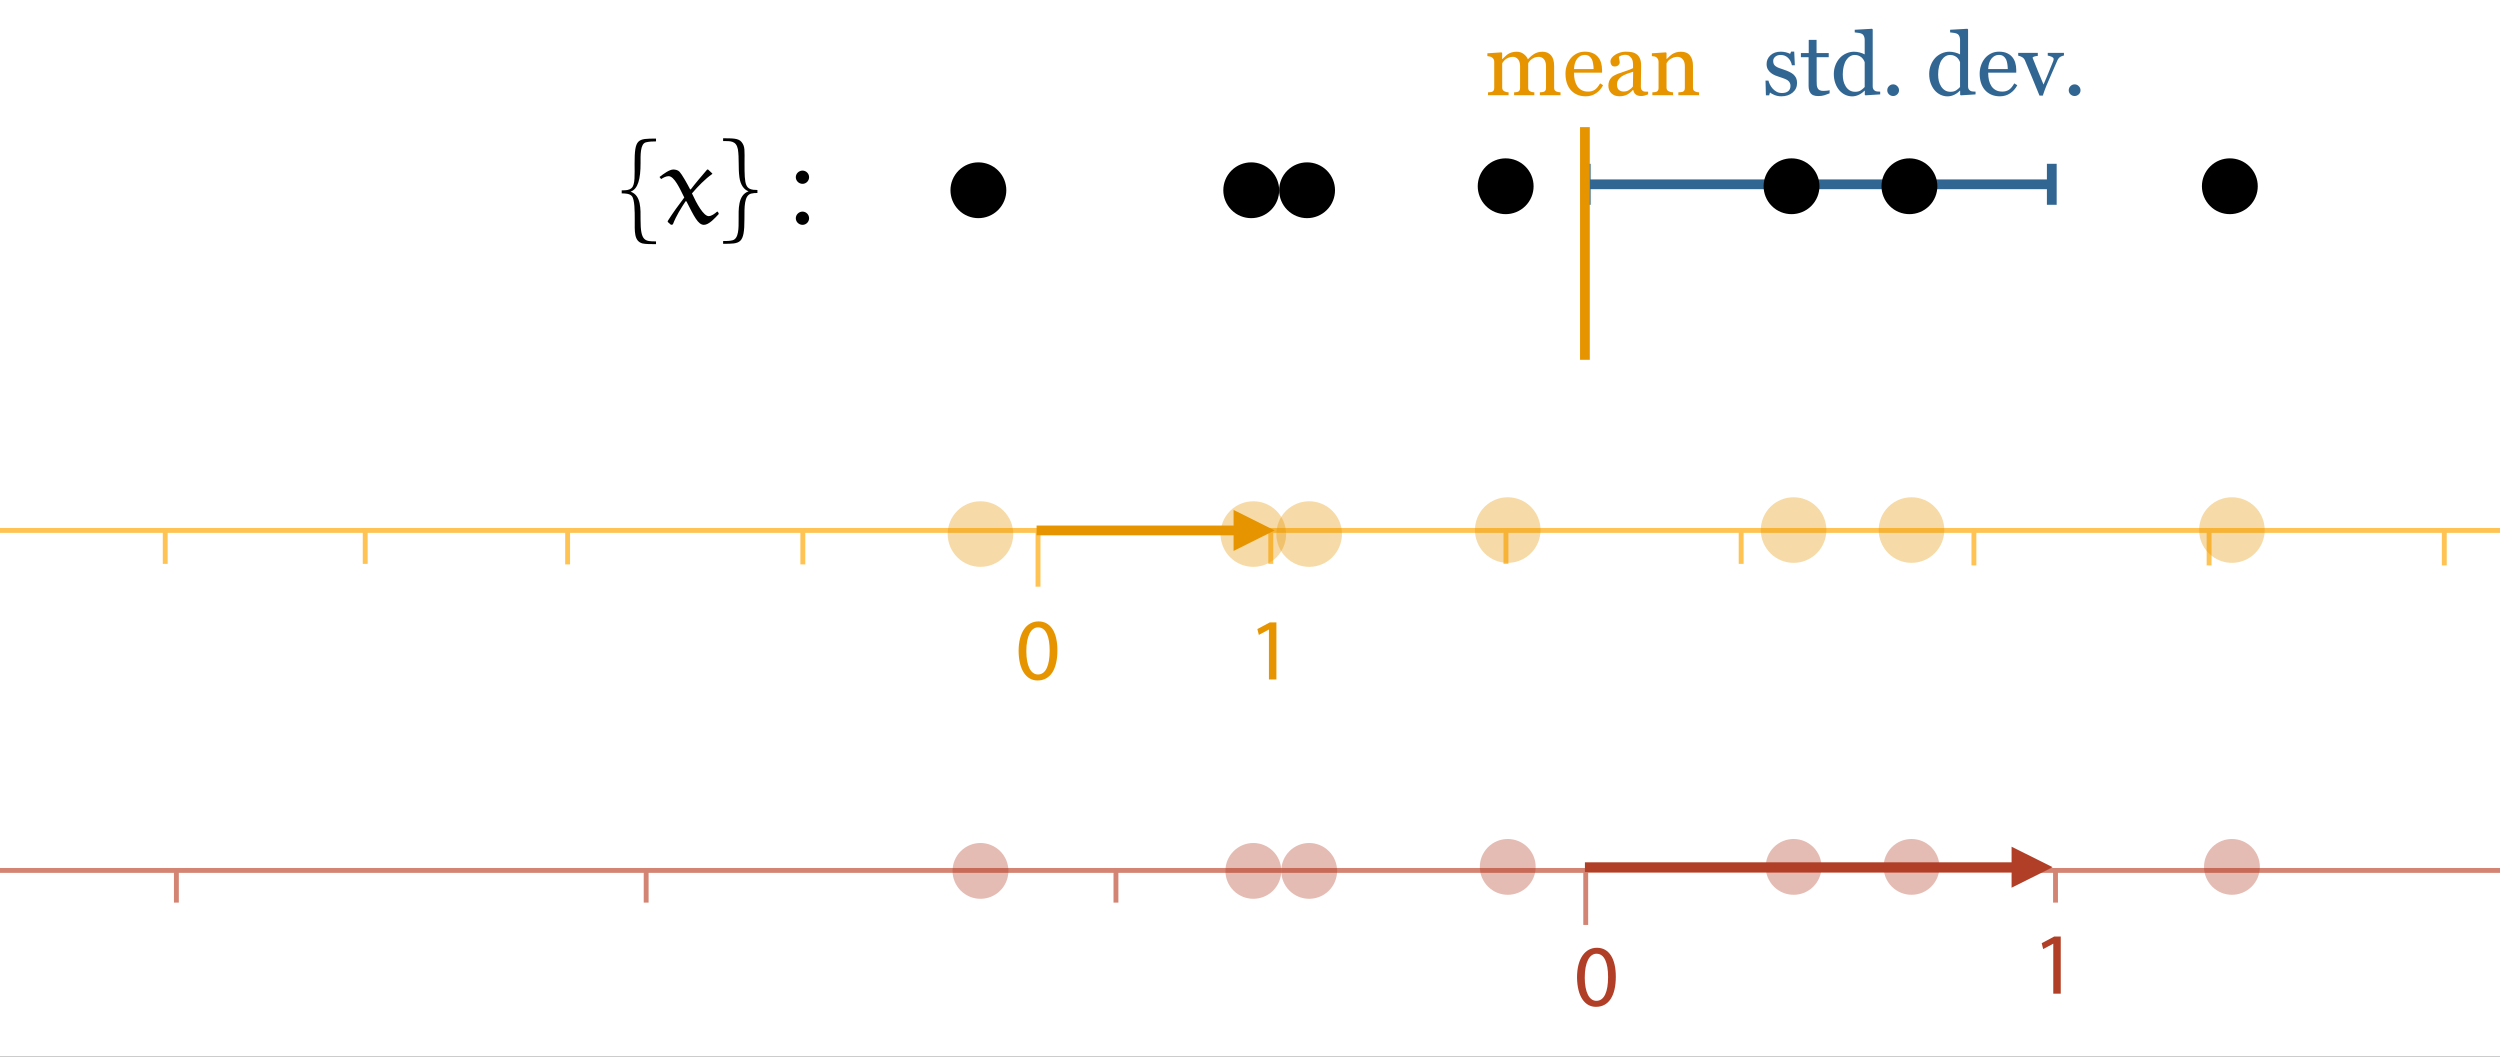 <?xml version="1.0" encoding="UTF-8"?>
<svg xmlns="http://www.w3.org/2000/svg" xmlns:xlink="http://www.w3.org/1999/xlink" width="793.491pt" height="335.336pt" viewBox="0 0 793.491 335.336" version="1.1">
<rect x="0" y="0" width="793.491" height="335.336" fill="#333333" stroke="none"/>
<defs>
<g>
<symbol overflow="visible" id="glyph0-0">
<path style="stroke:none;" d="M 0 0 L 13.953 0 L 13.953 -19.531 L 0 -19.531 Z M 6.969 -11.016 L 2.234 -18.125 L 11.719 -18.125 Z M 7.812 -9.766 L 12.562 -16.875 L 12.562 -2.656 Z M 2.234 -1.391 L 6.969 -8.5 L 11.719 -1.391 Z M 1.391 -16.875 L 6.141 -9.766 L 1.391 -2.656 Z M 1.391 -16.875 "/>
</symbol>
<symbol overflow="visible" id="glyph0-1">
<path style="stroke:none;" d="M 7.312 -18.438 C 3.625 -18.438 1 -15.094 1 -9.016 C 1.062 -3.016 3.453 0.312 7 0.312 C 11.016 0.312 13.312 -3.094 13.312 -9.266 C 13.312 -15.031 11.141 -18.438 7.312 -18.438 Z M 7.172 -16.547 C 9.719 -16.547 10.859 -13.609 10.859 -9.141 C 10.859 -4.516 9.656 -1.594 7.141 -1.594 C 4.906 -1.594 3.453 -4.266 3.453 -8.984 C 3.453 -13.922 5.016 -16.547 7.172 -16.547 Z M 7.172 -16.547 "/>
</symbol>
<symbol overflow="visible" id="glyph0-2">
<path style="stroke:none;" d="M 6.578 0 L 8.953 0 L 8.953 -18.125 L 6.859 -18.125 L 2.906 -16.016 L 3.375 -14.141 L 6.531 -15.844 L 6.578 -15.844 Z M 6.578 0 "/>
</symbol>
<symbol overflow="visible" id="glyph1-0">
<path style="stroke:none;" d="M 3.484 0 L 3.484 -20.922 L 24.422 -20.922 L 24.422 0 Z M 5.234 -1.75 L 22.672 -1.75 L 22.672 -19.172 L 5.234 -19.172 Z M 5.234 -1.75 "/>
</symbol>
<symbol overflow="visible" id="glyph1-1">
<path style="stroke:none;" d="M 9.859 -6.578 C 10.223 -6.254 10.504 -5.879 10.703 -5.453 C 10.91 -5.023 11.016 -4.5 11.016 -3.875 C 11.016 -2.633 10.547 -1.617 9.609 -0.828 C 8.68 -0.035 7.477 0.359 6 0.359 C 5.219 0.359 4.492 0.219 3.828 -0.062 C 3.172 -0.344 2.703 -0.602 2.422 -0.844 L 2.156 0.047 L 1.125 0.047 L 1 -4.625 L 1.938 -4.625 C 2.008 -4.27 2.16 -3.859 2.391 -3.391 C 2.629 -2.922 2.914 -2.492 3.25 -2.109 C 3.602 -1.711 4.023 -1.375 4.516 -1.094 C 5.016 -0.82 5.578 -0.688 6.203 -0.688 C 7.078 -0.688 7.75 -0.883 8.219 -1.281 C 8.688 -1.676 8.922 -2.242 8.922 -2.984 C 8.922 -3.359 8.844 -3.688 8.688 -3.969 C 8.539 -4.25 8.328 -4.492 8.047 -4.703 C 7.742 -4.91 7.375 -5.098 6.938 -5.266 C 6.5 -5.43 6.016 -5.598 5.484 -5.766 C 5.055 -5.891 4.578 -6.062 4.047 -6.281 C 3.523 -6.508 3.082 -6.77 2.719 -7.062 C 2.312 -7.383 1.977 -7.773 1.719 -8.234 C 1.469 -8.703 1.344 -9.25 1.344 -9.875 C 1.344 -10.969 1.75 -11.895 2.562 -12.656 C 3.383 -13.426 4.484 -13.812 5.859 -13.812 C 6.391 -13.812 6.926 -13.742 7.469 -13.609 C 8.02 -13.473 8.469 -13.305 8.812 -13.109 L 9.125 -13.828 L 10.109 -13.828 L 10.312 -9.5 L 9.375 -9.5 C 9.188 -10.469 8.773 -11.254 8.141 -11.859 C 7.504 -12.461 6.734 -12.766 5.828 -12.766 C 5.086 -12.766 4.504 -12.578 4.078 -12.203 C 3.648 -11.828 3.438 -11.379 3.438 -10.859 C 3.438 -10.441 3.504 -10.098 3.641 -9.828 C 3.785 -9.555 4 -9.328 4.281 -9.141 C 4.551 -8.953 4.891 -8.781 5.297 -8.625 C 5.711 -8.469 6.227 -8.289 6.844 -8.094 C 7.438 -7.895 8 -7.672 8.531 -7.422 C 9.062 -7.172 9.504 -6.891 9.859 -6.578 Z M 9.859 -6.578 "/>
</symbol>
<symbol overflow="visible" id="glyph1-2">
<path style="stroke:none;" d="M 9.281 -0.578 C 8.688 -0.336 8.125 -0.133 7.594 0.031 C 7.07 0.195 6.43 0.281 5.672 0.281 C 4.547 0.281 3.754 0 3.297 -0.562 C 2.836 -1.133 2.609 -1.938 2.609 -2.969 L 2.609 -12.062 L 0.172 -12.062 L 0.172 -13.375 L 2.656 -13.375 L 2.656 -17.547 L 5.141 -17.547 L 5.141 -13.375 L 9 -13.375 L 9 -12.062 L 5.172 -12.062 L 5.172 -4.562 C 5.172 -4 5.188 -3.531 5.219 -3.156 C 5.258 -2.781 5.359 -2.453 5.516 -2.172 C 5.66 -1.898 5.879 -1.695 6.172 -1.562 C 6.461 -1.426 6.852 -1.359 7.344 -1.359 C 7.57 -1.359 7.906 -1.379 8.344 -1.422 C 8.781 -1.461 9.094 -1.516 9.281 -1.578 Z M 9.281 -0.578 "/>
</symbol>
<symbol overflow="visible" id="glyph1-3">
<path style="stroke:none;" d="M 15.703 -0.25 L 11.016 0.047 L 10.812 -0.141 L 10.812 -1.391 L 10.703 -1.422 C 10.223 -0.891 9.633 -0.457 8.938 -0.125 C 8.25 0.207 7.535 0.375 6.797 0.375 C 6.035 0.375 5.297 0.207 4.578 -0.125 C 3.867 -0.469 3.25 -0.945 2.719 -1.562 C 2.188 -2.188 1.766 -2.938 1.453 -3.812 C 1.141 -4.695 0.984 -5.672 0.984 -6.734 C 0.984 -7.711 1.148 -8.633 1.484 -9.5 C 1.816 -10.375 2.281 -11.141 2.875 -11.797 C 3.426 -12.398 4.102 -12.883 4.906 -13.25 C 5.719 -13.613 6.539 -13.797 7.375 -13.797 C 8 -13.797 8.613 -13.711 9.219 -13.547 C 9.82 -13.391 10.344 -13.191 10.781 -12.953 L 10.781 -17.625 C 10.781 -18 10.711 -18.344 10.578 -18.656 C 10.453 -18.977 10.281 -19.219 10.062 -19.375 C 9.801 -19.551 9.453 -19.676 9.016 -19.75 C 8.586 -19.832 8.125 -19.891 7.625 -19.922 L 7.625 -20.766 L 13.125 -21.078 L 13.328 -20.875 L 13.328 -2.766 C 13.328 -2.441 13.383 -2.172 13.5 -1.953 C 13.625 -1.734 13.805 -1.547 14.047 -1.391 C 14.223 -1.273 14.473 -1.203 14.797 -1.172 C 15.117 -1.148 15.422 -1.133 15.703 -1.125 Z M 10.781 -2.594 L 10.781 -10.453 C 10.707 -10.691 10.586 -10.945 10.422 -11.219 C 10.254 -11.488 10.051 -11.738 9.812 -11.969 C 9.551 -12.195 9.242 -12.383 8.891 -12.531 C 8.535 -12.688 8.117 -12.766 7.641 -12.766 C 7.098 -12.766 6.598 -12.625 6.141 -12.344 C 5.68 -12.062 5.273 -11.656 4.922 -11.125 C 4.586 -10.613 4.32 -9.961 4.125 -9.172 C 3.926 -8.391 3.828 -7.523 3.828 -6.578 C 3.828 -5.816 3.898 -5.125 4.047 -4.5 C 4.191 -3.875 4.438 -3.297 4.781 -2.766 C 5.102 -2.254 5.508 -1.844 6 -1.531 C 6.5 -1.227 7.086 -1.078 7.766 -1.078 C 8.492 -1.078 9.094 -1.234 9.562 -1.547 C 10.039 -1.867 10.445 -2.219 10.781 -2.594 Z M 10.781 -2.594 "/>
</symbol>
<symbol overflow="visible" id="glyph1-4">
<path style="stroke:none;" d="M 5.656 -1.562 C 5.656 -1.051 5.469 -0.617 5.094 -0.266 C 4.727 0.086 4.289 0.266 3.781 0.266 C 3.281 0.266 2.844 0.086 2.469 -0.266 C 2.102 -0.617 1.922 -1.051 1.922 -1.562 C 1.922 -2.07 2.102 -2.508 2.469 -2.875 C 2.844 -3.25 3.281 -3.438 3.781 -3.438 C 4.289 -3.438 4.727 -3.25 5.094 -2.875 C 5.469 -2.508 5.656 -2.07 5.656 -1.562 Z M 5.656 -1.562 "/>
</symbol>
<symbol overflow="visible" id="glyph1-5">
<path style="stroke:none;" d=""/>
</symbol>
<symbol overflow="visible" id="glyph1-6">
<path style="stroke:none;" d="M 12.922 -3.156 C 12.359 -2.082 11.602 -1.227 10.656 -0.594 C 9.707 0.039 8.625 0.359 7.406 0.359 C 6.32 0.359 5.375 0.164 4.562 -0.219 C 3.75 -0.602 3.078 -1.117 2.547 -1.766 C 2.016 -2.422 1.617 -3.18 1.359 -4.047 C 1.109 -4.922 0.984 -5.848 0.984 -6.828 C 0.984 -7.691 1.117 -8.547 1.391 -9.391 C 1.672 -10.234 2.078 -10.988 2.609 -11.656 C 3.129 -12.301 3.773 -12.82 4.547 -13.219 C 5.316 -13.613 6.176 -13.812 7.125 -13.812 C 8.102 -13.812 8.941 -13.656 9.641 -13.344 C 10.348 -13.039 10.914 -12.617 11.344 -12.078 C 11.77 -11.566 12.082 -10.969 12.281 -10.281 C 12.488 -9.594 12.594 -8.844 12.594 -8.031 L 12.594 -7.141 L 3.688 -7.141 C 3.688 -6.254 3.77 -5.453 3.938 -4.734 C 4.113 -4.016 4.379 -3.383 4.734 -2.844 C 5.086 -2.32 5.551 -1.906 6.125 -1.594 C 6.695 -1.289 7.379 -1.141 8.172 -1.141 C 8.984 -1.141 9.68 -1.328 10.266 -1.703 C 10.848 -2.086 11.414 -2.77 11.969 -3.75 Z M 9.906 -8.281 C 9.906 -8.789 9.859 -9.332 9.766 -9.906 C 9.68 -10.488 9.547 -10.977 9.359 -11.375 C 9.148 -11.789 8.863 -12.129 8.5 -12.391 C 8.133 -12.648 7.664 -12.781 7.094 -12.781 C 6.145 -12.781 5.352 -12.383 4.719 -11.594 C 4.094 -10.801 3.75 -9.695 3.688 -8.281 Z M 9.906 -8.281 "/>
</symbol>
<symbol overflow="visible" id="glyph1-7">
<path style="stroke:none;" d="M 14.25 -12.594 C 13.844 -12.52 13.453 -12.375 13.078 -12.156 C 12.711 -11.938 12.398 -11.539 12.141 -10.969 C 11.609 -9.758 11.055 -8.492 10.484 -7.172 C 9.91 -5.848 9.312 -4.461 8.688 -3.016 C 8.508 -2.598 8.316 -2.102 8.109 -1.531 C 7.91 -0.957 7.723 -0.406 7.547 0.125 L 6.484 0.125 C 5.617 -2.008 4.82 -3.953 4.094 -5.703 C 3.375 -7.461 2.625 -9.266 1.844 -11.109 C 1.656 -11.523 1.359 -11.848 0.953 -12.078 C 0.555 -12.316 0.148 -12.469 -0.266 -12.531 L -0.266 -13.422 L 5.953 -13.422 L 5.953 -12.469 C 5.68 -12.457 5.336 -12.398 4.922 -12.297 C 4.516 -12.191 4.312 -12.051 4.312 -11.875 C 4.312 -11.844 4.332 -11.77 4.375 -11.656 C 4.426 -11.551 4.477 -11.426 4.531 -11.281 C 4.895 -10.352 5.414 -9.055 6.094 -7.391 C 6.781 -5.734 7.336 -4.395 7.766 -3.375 C 8.086 -4.156 8.5 -5.125 9 -6.281 C 9.5 -7.445 10.031 -8.75 10.594 -10.188 C 10.688 -10.426 10.773 -10.648 10.859 -10.859 C 10.941 -11.078 10.984 -11.297 10.984 -11.516 C 10.984 -11.672 10.906 -11.812 10.75 -11.938 C 10.602 -12.062 10.426 -12.164 10.219 -12.25 C 10.008 -12.344 9.805 -12.41 9.609 -12.453 C 9.41 -12.504 9.242 -12.539 9.109 -12.562 L 9.109 -13.422 L 14.25 -13.422 Z M 14.25 -12.594 "/>
</symbol>
<symbol overflow="visible" id="glyph1-8">
<path style="stroke:none;" d="M 24 0 L 17.438 0 L 17.438 -0.906 C 17.645 -0.914 17.852 -0.93 18.062 -0.953 C 18.281 -0.973 18.473 -1.008 18.641 -1.062 C 18.891 -1.145 19.078 -1.285 19.203 -1.484 C 19.328 -1.691 19.391 -1.957 19.391 -2.281 L 19.391 -9.219 C 19.391 -10.164 19.172 -10.895 18.734 -11.406 C 18.305 -11.914 17.77 -12.172 17.125 -12.172 C 16.676 -12.172 16.254 -12.102 15.859 -11.969 C 15.473 -11.832 15.117 -11.645 14.797 -11.406 C 14.535 -11.195 14.316 -10.977 14.141 -10.75 C 13.961 -10.52 13.828 -10.328 13.734 -10.172 L 13.734 -2.422 C 13.734 -2.109 13.785 -1.848 13.891 -1.641 C 14.004 -1.43 14.191 -1.273 14.453 -1.172 C 14.66 -1.086 14.848 -1.023 15.016 -0.984 C 15.191 -0.941 15.414 -0.914 15.688 -0.906 L 15.688 0 L 9.266 0 L 9.266 -0.906 C 9.473 -0.914 9.676 -0.93 9.875 -0.953 C 10.07 -0.973 10.25 -1.008 10.406 -1.062 C 10.664 -1.145 10.852 -1.285 10.969 -1.484 C 11.094 -1.691 11.156 -1.957 11.156 -2.281 L 11.156 -9.219 C 11.156 -10.164 10.938 -10.895 10.5 -11.406 C 10.07 -11.914 9.535 -12.172 8.891 -12.172 C 8.453 -12.172 8.035 -12.098 7.641 -11.953 C 7.254 -11.816 6.895 -11.629 6.562 -11.391 C 6.301 -11.18 6.078 -10.953 5.891 -10.703 C 5.711 -10.461 5.578 -10.273 5.484 -10.141 L 5.484 -2.453 C 5.484 -2.141 5.547 -1.879 5.672 -1.672 C 5.805 -1.461 6 -1.305 6.25 -1.203 C 6.445 -1.109 6.645 -1.035 6.844 -0.984 C 7.039 -0.941 7.266 -0.914 7.516 -0.906 L 7.516 0 L 0.984 0 L 0.984 -0.906 C 1.191 -0.914 1.406 -0.93 1.625 -0.953 C 1.852 -0.973 2.047 -1.008 2.203 -1.062 C 2.461 -1.145 2.648 -1.285 2.766 -1.484 C 2.891 -1.691 2.953 -1.957 2.953 -2.281 L 2.953 -10.641 C 2.953 -10.93 2.883 -11.191 2.75 -11.422 C 2.625 -11.648 2.441 -11.848 2.203 -12.016 C 2.035 -12.117 1.82 -12.203 1.562 -12.266 C 1.312 -12.336 1.051 -12.383 0.781 -12.406 L 0.781 -13.297 L 5.266 -13.594 L 5.469 -13.406 L 5.469 -11.484 L 5.562 -11.484 C 5.789 -11.711 6.066 -11.977 6.391 -12.281 C 6.711 -12.594 7.016 -12.844 7.297 -13.031 C 7.617 -13.25 8.02 -13.43 8.5 -13.578 C 8.977 -13.723 9.492 -13.797 10.047 -13.797 C 10.91 -13.797 11.656 -13.562 12.281 -13.094 C 12.914 -12.625 13.367 -12.062 13.641 -11.406 C 13.961 -11.719 14.25 -11.992 14.5 -12.234 C 14.75 -12.473 15.082 -12.727 15.5 -13 C 15.844 -13.238 16.25 -13.43 16.719 -13.578 C 17.188 -13.723 17.703 -13.797 18.266 -13.797 C 19.398 -13.797 20.301 -13.422 20.969 -12.672 C 21.633 -11.93 21.969 -10.789 21.969 -9.25 L 21.969 -2.422 C 21.969 -2.109 22.02 -1.848 22.125 -1.641 C 22.238 -1.43 22.426 -1.273 22.688 -1.172 C 22.895 -1.086 23.098 -1.023 23.297 -0.984 C 23.504 -0.941 23.738 -0.914 24 -0.906 Z M 24 0 "/>
</symbol>
<symbol overflow="visible" id="glyph1-9">
<path style="stroke:none;" d="M 13.703 -0.25 C 13.273 -0.094 12.898 0.031 12.578 0.125 C 12.254 0.219 11.891 0.266 11.484 0.266 C 10.773 0.266 10.207 0.102 9.781 -0.219 C 9.363 -0.551 9.098 -1.035 8.984 -1.672 L 8.891 -1.672 C 8.305 -1.016 7.676 -0.516 7 -0.172 C 6.32 0.172 5.504 0.344 4.547 0.344 C 3.535 0.344 2.707 0.035 2.062 -0.578 C 1.414 -1.203 1.094 -2.016 1.094 -3.016 C 1.094 -3.523 1.164 -3.984 1.312 -4.391 C 1.457 -4.805 1.676 -5.176 1.969 -5.5 C 2.188 -5.77 2.484 -6.008 2.859 -6.219 C 3.234 -6.438 3.582 -6.609 3.906 -6.734 C 4.32 -6.891 5.148 -7.176 6.391 -7.594 C 7.641 -8.008 8.484 -8.336 8.922 -8.578 L 8.922 -9.922 C 8.922 -10.047 8.895 -10.273 8.844 -10.609 C 8.801 -10.941 8.695 -11.258 8.531 -11.562 C 8.344 -11.895 8.082 -12.188 7.75 -12.438 C 7.426 -12.688 6.957 -12.812 6.344 -12.812 C 5.926 -12.812 5.535 -12.738 5.172 -12.594 C 4.816 -12.457 4.566 -12.312 4.422 -12.156 C 4.422 -11.977 4.461 -11.711 4.547 -11.359 C 4.641 -11.004 4.688 -10.676 4.688 -10.375 C 4.688 -10.062 4.539 -9.77 4.25 -9.5 C 3.969 -9.238 3.57 -9.109 3.062 -9.109 C 2.613 -9.109 2.281 -9.27 2.062 -9.594 C 1.852 -9.914 1.75 -10.273 1.75 -10.672 C 1.75 -11.086 1.895 -11.488 2.188 -11.875 C 2.477 -12.258 2.863 -12.598 3.344 -12.891 C 3.75 -13.148 4.242 -13.367 4.828 -13.547 C 5.41 -13.723 5.977 -13.812 6.531 -13.812 C 7.289 -13.812 7.953 -13.758 8.516 -13.656 C 9.086 -13.551 9.602 -13.328 10.062 -12.984 C 10.531 -12.641 10.883 -12.18 11.125 -11.609 C 11.363 -11.035 11.484 -10.297 11.484 -9.391 C 11.484 -8.086 11.469 -6.93 11.438 -5.922 C 11.414 -4.922 11.406 -3.828 11.406 -2.641 C 11.406 -2.285 11.461 -2.004 11.578 -1.797 C 11.703 -1.586 11.895 -1.41 12.156 -1.266 C 12.289 -1.18 12.504 -1.133 12.797 -1.125 C 13.098 -1.113 13.398 -1.109 13.703 -1.109 Z M 8.953 -7.438 C 8.18 -7.207 7.504 -6.984 6.922 -6.766 C 6.336 -6.547 5.797 -6.273 5.297 -5.953 C 4.848 -5.641 4.488 -5.27 4.219 -4.844 C 3.957 -4.426 3.828 -3.926 3.828 -3.344 C 3.828 -2.594 4.023 -2.039 4.422 -1.688 C 4.816 -1.332 5.316 -1.156 5.922 -1.156 C 6.566 -1.156 7.133 -1.312 7.625 -1.625 C 8.113 -1.938 8.531 -2.305 8.875 -2.734 Z M 8.953 -7.438 "/>
</symbol>
<symbol overflow="visible" id="glyph1-10">
<path style="stroke:none;" d="M 15.812 0 L 9.234 0 L 9.234 -0.906 C 9.441 -0.914 9.672 -0.93 9.922 -0.953 C 10.172 -0.973 10.379 -1.008 10.547 -1.062 C 10.797 -1.145 10.984 -1.285 11.109 -1.484 C 11.234 -1.691 11.297 -1.957 11.297 -2.281 L 11.297 -9.188 C 11.297 -10.145 11.07 -10.879 10.625 -11.391 C 10.176 -11.91 9.629 -12.172 8.984 -12.172 C 8.492 -12.172 8.051 -12.094 7.656 -11.938 C 7.258 -11.789 6.906 -11.613 6.594 -11.406 C 6.289 -11.188 6.051 -10.957 5.875 -10.719 C 5.695 -10.477 5.566 -10.285 5.484 -10.141 L 5.484 -2.422 C 5.484 -2.117 5.547 -1.863 5.672 -1.656 C 5.805 -1.457 6 -1.305 6.25 -1.203 C 6.445 -1.109 6.656 -1.035 6.875 -0.984 C 7.094 -0.941 7.32 -0.914 7.562 -0.906 L 7.562 0 L 0.984 0 L 0.984 -0.906 C 1.191 -0.914 1.406 -0.93 1.625 -0.953 C 1.852 -0.973 2.047 -1.008 2.203 -1.062 C 2.461 -1.145 2.648 -1.285 2.766 -1.484 C 2.891 -1.691 2.953 -1.957 2.953 -2.281 L 2.953 -10.578 C 2.953 -10.891 2.883 -11.176 2.75 -11.438 C 2.625 -11.695 2.441 -11.906 2.203 -12.062 C 2.035 -12.176 1.832 -12.254 1.594 -12.297 C 1.352 -12.348 1.098 -12.383 0.828 -12.406 L 0.828 -13.297 L 5.297 -13.594 L 5.484 -13.406 L 5.484 -11.5 L 5.562 -11.5 C 5.781 -11.719 6.051 -11.977 6.375 -12.281 C 6.707 -12.594 7.016 -12.844 7.297 -13.031 C 7.641 -13.25 8.039 -13.43 8.5 -13.578 C 8.969 -13.723 9.488 -13.797 10.062 -13.797 C 11.352 -13.797 12.312 -13.395 12.938 -12.594 C 13.562 -11.789 13.875 -10.723 13.875 -9.391 L 13.875 -2.391 C 13.875 -2.078 13.926 -1.82 14.031 -1.625 C 14.145 -1.426 14.332 -1.273 14.594 -1.172 C 14.812 -1.078 15 -1.008 15.156 -0.969 C 15.312 -0.938 15.531 -0.914 15.812 -0.906 Z M 15.812 0 "/>
</symbol>
<symbol overflow="visible" id="glyph2-0">
<path style="stroke:none;" d=""/>
</symbol>
<symbol overflow="visible" id="glyph2-1">
<path style="stroke:none;" d="M 10.781 5.688 C 7.203 5.688 5.875 5.609 5.875 -1.109 C 5.875 -4.469 6.125 -8.891 2.734 -10.078 L 2.734 -10.109 C 5.094 -10.953 5.875 -14.203 5.875 -19.109 C 5.875 -21.547 5.719 -25.266 7.562 -25.75 C 8.562 -26 9.703 -26.047 10.781 -26.047 L 10.781 -26.938 C 4.875 -26.938 3.984 -26.891 3.984 -18.969 C 3.984 -15.531 4.203 -12.281 3.031 -11.25 C 2.219 -10.547 1.328 -10.516 -0.109 -10.516 L -0.109 -9.547 C 1.031 -9.547 2.406 -9.484 3.094 -8.703 C 4.031 -7.672 4.031 -3.797 4.031 -1.25 C 4.031 2.469 3.734 5.609 6.5 6.344 C 7.391 6.562 9.344 6.562 10.781 6.562 Z M 10.781 5.688 "/>
</symbol>
<symbol overflow="visible" id="glyph2-2">
<path style="stroke:none;" d="M 0.844 6.453 C 6.344 6.453 7.609 6.5 7.609 -1.359 C 7.609 -5.203 7.5 -8.922 9.75 -9.484 C 10.375 -9.625 11.078 -9.703 11.734 -9.672 L 11.734 -10.625 C 7.797 -10.625 7.641 -11.953 7.641 -19.078 C 7.641 -23.281 7.859 -24.391 6.688 -25.859 C 5.688 -27.109 3.734 -27 0.844 -27.047 L 0.844 -26.156 C 3.141 -26.156 4.984 -26.297 5.531 -23.578 C 5.984 -20.656 5.609 -17.672 6.016 -14.688 C 6.344 -12.172 7.531 -10.703 8.891 -10.219 L 8.891 -10.188 C 5.5 -8.969 5.766 -4.422 5.766 -1.219 C 5.766 1.25 5.875 4.875 3.797 5.344 C 2.953 5.578 1.844 5.578 0.844 5.578 Z M 0.844 6.453 "/>
</symbol>
<symbol overflow="visible" id="glyph3-0">
<path style="stroke:none;" d=""/>
</symbol>
<symbol overflow="visible" id="glyph3-1">
<path style="stroke:none;" d="M 15.578 -17.047 C 15.5 -17.125 15.438 -17.125 15.359 -17.125 C 15.25 -17.125 15.172 -17.125 15.141 -17.047 C 13.516 -15.156 11.328 -12.578 10 -10.812 L 9.781 -10.844 C 8.719 -12.906 7.203 -15.562 6.422 -16.422 C 5.906 -16.969 5.062 -17.125 4.438 -17.125 C 3.219 -17.125 1.359 -15.75 0.078 -14.75 L 0.594 -14.094 C 1.25 -14.531 2.172 -15.016 2.953 -15.016 C 4.766 -15.016 6.531 -11.062 7.938 -8.234 C 6.125 -5.859 4.281 -3.312 2.688 -0.781 L 2.688 -0.484 L 3.734 0.438 L 4.312 0.297 C 5.422 -2.547 6.906 -4.828 8.344 -7.047 L 8.609 -7.047 C 11.047 -2.281 12.297 0.438 14.172 0.438 C 15.734 0.438 17.609 -1.625 18.906 -3.031 L 18.609 -3.719 L 18.312 -3.719 C 17.578 -3.094 16.578 -2.328 15.688 -2.328 C 14.062 -2.328 11.891 -6.234 10.375 -9.547 C 12.297 -11.812 14.656 -14.203 16.719 -15.641 C 16.797 -15.672 16.844 -15.719 16.844 -15.828 C 16.844 -15.859 16.766 -15.938 16.719 -15.969 Z M 15.578 -17.047 "/>
</symbol>
<symbol overflow="visible" id="glyph4-0">
<path style="stroke:none;" d=""/>
</symbol>
<symbol overflow="visible" id="glyph4-1">
<path style="stroke:none;" d="M 1.844 -1.656 C 1.844 -0.516 2.812 0.438 3.984 0.438 C 5.125 0.438 6.062 -0.516 6.062 -1.656 C 6.062 -2.797 5.125 -3.766 3.984 -3.766 C 2.812 -3.766 1.844 -2.797 1.844 -1.656 Z M 1.844 -14.688 C 1.844 -13.531 2.812 -12.578 3.984 -12.578 C 5.125 -12.578 6.062 -13.531 6.062 -14.688 C 6.062 -15.828 5.125 -16.781 3.984 -16.781 C 2.812 -16.781 1.844 -15.828 1.844 -14.688 Z M 1.844 -14.688 "/>
</symbol>
</g>
<clipPath id="clip1">
  <path d="M 0 0 L 793.492 0 L 793.492 335.336 L 0 335.336 Z M 0 0 "/>
</clipPath>
<clipPath id="clip2">
  <path d="M 0 167 L 793.492 167 L 793.492 170 L 0 170 Z M 0 167 "/>
</clipPath>
<clipPath id="clip3">
  <path d="M 0 275 L 793.492 275 L 793.492 278 L 0 278 Z M 0 275 "/>
</clipPath>
<clipPath id="clip4">
  <path d="M 197.199 44 L 209 44 L 209 77.871 L 197.199 77.871 Z M 197.199 44 "/>
</clipPath>
<clipPath id="clip5">
  <path d="M 229 43 L 241 43 L 241 77.871 L 229 77.871 Z M 229 43 "/>
</clipPath>
<clipPath id="clip6">
  <path d="M 252 54 L 256.906 54 L 256.906 72 L 252 72 Z M 252 54 "/>
</clipPath>
<filter id="alpha" filterUnits="objectBoundingBox" x="0%" y="0%" width="100%" height="100%">
  <feColorMatrix type="matrix" in="SourceGraphic" values="0 0 0 0 1 0 0 0 0 1 0 0 0 0 1 0 0 0 1 0"/>
</filter>
<mask id="mask0">
  <g filter="url(#alpha)">
<rect x="0" y="0" width="793.491" height="335.336" style="fill:rgb(0%,0%,0%);fill-opacity:0.344;stroke:none;"/>
  </g>
</mask>
<clipPath id="clip8">
  <path d="M 4.543 5.77 L 33.543 5.77 L 33.543 33.77 L 4.543 33.77 Z M 4.543 5.77 "/>
</clipPath>
<clipPath id="clip7">
  <rect x="0" y="0" width="34" height="34"/>
</clipPath>
<g id="surface5" clip-path="url(#clip7)">
<path style=" stroke:none;fill-rule:nonzero;fill:rgb(90.196%,58.432%,0%);fill-opacity:1;" d="M 23.469 11.246 C 26.93 14.703 26.93 20.309 23.469 23.77 C 20.008 27.227 14.395 27.227 10.934 23.77 C 7.473 20.309 7.473 14.703 10.934 11.246 C 14.395 7.785 20.008 7.785 23.469 11.246 Z M 23.469 11.246 "/>
<g clip-path="url(#clip8)" clip-rule="nonzero">
<path style="fill:none;stroke-width:4;stroke-linecap:butt;stroke-linejoin:miter;stroke:rgb(90.196%,58.432%,0%);stroke-opacity:1;stroke-miterlimit:4;" d="M 19.514 3.349 C 23.977 7.811 23.977 15.046 19.514 19.514 C 15.05 23.976 7.811 23.976 3.348 19.514 C -1.116 15.046 -1.116 7.811 3.348 3.349 C 7.811 -1.118 15.05 -1.118 19.514 3.349 Z M 19.514 3.349 " transform="matrix(0.775,0,0,0.775,8.338,8.652)"/>
</g>
</g>
<mask id="mask1">
  <g filter="url(#alpha)">
<rect x="0" y="0" width="793.491" height="335.336" style="fill:rgb(0%,0%,0%);fill-opacity:0.344;stroke:none;"/>
  </g>
</mask>
<clipPath id="clip10">
  <path d="M 4.543 5.77 L 33.543 5.77 L 33.543 33.77 L 4.543 33.77 Z M 4.543 5.77 "/>
</clipPath>
<clipPath id="clip9">
  <rect x="0" y="0" width="34" height="34"/>
</clipPath>
<g id="surface8" clip-path="url(#clip9)">
<path style=" stroke:none;fill-rule:nonzero;fill:rgb(90.196%,58.432%,0%);fill-opacity:1;" d="M 23.555 10.973 C 27.016 14.434 27.016 20.039 23.555 23.496 C 20.09 26.957 14.48 26.957 11.02 23.496 C 7.559 20.039 7.559 14.434 11.02 10.973 C 14.48 7.516 20.09 7.516 23.555 10.973 Z M 23.555 10.973 "/>
<g clip-path="url(#clip10)" clip-rule="nonzero">
<path style="fill:none;stroke-width:4;stroke-linecap:butt;stroke-linejoin:miter;stroke:rgb(90.196%,58.432%,0%);stroke-opacity:1;stroke-miterlimit:4;" d="M 19.515 3.346 C 23.978 7.813 23.978 15.049 19.515 19.511 C 15.046 23.978 7.812 23.978 3.348 19.511 C -1.115 15.049 -1.115 7.813 3.348 3.346 C 7.812 -1.116 15.046 -1.116 19.515 3.346 Z M 19.515 3.346 " transform="matrix(0.775,0,0,0.775,8.423,8.38)"/>
</g>
</g>
<mask id="mask2">
  <g filter="url(#alpha)">
<rect x="0" y="0" width="793.491" height="335.336" style="fill:rgb(0%,0%,0%);fill-opacity:0.344;stroke:none;"/>
  </g>
</mask>
<clipPath id="clip12">
  <path d="M 4.543 5.77 L 32.543 5.77 L 32.543 33.77 L 4.543 33.77 Z M 4.543 5.77 "/>
</clipPath>
<clipPath id="clip11">
  <rect x="0" y="0" width="33" height="34"/>
</clipPath>
<g id="surface11" clip-path="url(#clip11)">
<path style=" stroke:none;fill-rule:nonzero;fill:rgb(90.196%,58.432%,0%);fill-opacity:1;" d="M 22.824 10.973 C 26.285 14.434 26.285 20.039 22.824 23.496 C 19.363 26.957 13.75 26.957 10.289 23.496 C 6.828 20.039 6.828 14.434 10.289 10.973 C 13.75 7.516 19.363 7.516 22.824 10.973 Z M 22.824 10.973 "/>
<g clip-path="url(#clip12)" clip-rule="nonzero">
<path style="fill:none;stroke-width:4;stroke-linecap:butt;stroke-linejoin:miter;stroke:rgb(90.196%,58.432%,0%);stroke-opacity:1;stroke-miterlimit:4;" d="M 19.512 3.346 C 23.975 7.813 23.975 15.049 19.512 19.511 C 15.048 23.978 7.809 23.978 3.346 19.511 C -1.118 15.049 -1.118 7.813 3.346 3.346 C 7.809 -1.116 15.048 -1.116 19.512 3.346 Z M 19.512 3.346 " transform="matrix(0.775,0,0,0.775,7.695,8.38)"/>
</g>
</g>
<mask id="mask3">
  <g filter="url(#alpha)">
<rect x="0" y="0" width="793.491" height="335.336" style="fill:rgb(0%,0%,0%);fill-opacity:0.344;stroke:none;"/>
  </g>
</mask>
<clipPath id="clip14">
  <path d="M 4.543 5.77 L 33.543 5.77 L 33.543 33.77 L 4.543 33.77 Z M 4.543 5.77 "/>
</clipPath>
<clipPath id="clip13">
  <rect x="0" y="0" width="34" height="34"/>
</clipPath>
<g id="surface14" clip-path="url(#clip13)">
<path style=" stroke:none;fill-rule:nonzero;fill:rgb(90.196%,58.432%,0%);fill-opacity:1;" d="M 23.07 11.246 C 26.531 14.703 26.531 20.309 23.07 23.77 C 19.609 27.227 13.996 27.227 10.535 23.77 C 7.074 20.309 7.074 14.703 10.535 11.246 C 13.996 7.785 19.609 7.785 23.07 11.246 Z M 23.07 11.246 "/>
<g clip-path="url(#clip14)" clip-rule="nonzero">
<path style="fill:none;stroke-width:4;stroke-linecap:butt;stroke-linejoin:miter;stroke:rgb(90.196%,58.432%,0%);stroke-opacity:1;stroke-miterlimit:4;" d="M 19.512 3.349 C 23.976 7.811 23.976 15.046 19.512 19.514 C 15.049 23.976 7.81 23.976 3.346 19.514 C -1.117 15.046 -1.117 7.811 3.346 3.349 C 7.81 -1.118 15.049 -1.118 19.512 3.349 Z M 19.512 3.349 " transform="matrix(0.775,0,0,0.775,7.941,8.652)"/>
</g>
</g>
<mask id="mask4">
  <g filter="url(#alpha)">
<rect x="0" y="0" width="793.491" height="335.336" style="fill:rgb(0%,0%,0%);fill-opacity:0.344;stroke:none;"/>
  </g>
</mask>
<clipPath id="clip16">
  <path d="M 4.543 5.77 L 32.543 5.77 L 32.543 33.77 L 4.543 33.77 Z M 4.543 5.77 "/>
</clipPath>
<clipPath id="clip15">
  <rect x="0" y="0" width="33" height="34"/>
</clipPath>
<g id="surface17" clip-path="url(#clip15)">
<path style=" stroke:none;fill-rule:nonzero;fill:rgb(90.196%,58.432%,0%);fill-opacity:1;" d="M 22.797 11.246 C 26.258 14.703 26.258 20.309 22.797 23.77 C 19.336 27.227 13.723 27.227 10.262 23.77 C 6.801 20.309 6.801 14.703 10.262 11.246 C 13.723 7.785 19.336 7.785 22.797 11.246 Z M 22.797 11.246 "/>
<g clip-path="url(#clip16)" clip-rule="nonzero">
<path style="fill:none;stroke-width:4;stroke-linecap:butt;stroke-linejoin:miter;stroke:rgb(90.196%,58.432%,0%);stroke-opacity:1;stroke-miterlimit:4;" d="M 19.514 3.349 C 23.977 7.811 23.977 15.046 19.514 19.514 C 15.05 23.976 7.811 23.976 3.348 19.514 C -1.116 15.046 -1.116 7.811 3.348 3.349 C 7.811 -1.118 15.05 -1.118 19.514 3.349 Z M 19.514 3.349 " transform="matrix(0.775,0,0,0.775,7.666,8.652)"/>
</g>
</g>
<mask id="mask5">
  <g filter="url(#alpha)">
<rect x="0" y="0" width="793.491" height="335.336" style="fill:rgb(0%,0%,0%);fill-opacity:0.344;stroke:none;"/>
  </g>
</mask>
<clipPath id="clip18">
  <path d="M 4.543 5.77 L 33.543 5.77 L 33.543 33.77 L 4.543 33.77 Z M 4.543 5.77 "/>
</clipPath>
<clipPath id="clip17">
  <rect x="0" y="0" width="34" height="34"/>
</clipPath>
<g id="surface20" clip-path="url(#clip17)">
<path style=" stroke:none;fill-rule:nonzero;fill:rgb(90.196%,58.432%,0%);fill-opacity:1;" d="M 23.676 10.973 C 27.137 14.434 27.137 20.039 23.676 23.496 C 20.211 26.957 14.602 26.957 11.141 23.496 C 7.68 20.039 7.68 14.434 11.141 10.973 C 14.602 7.516 20.211 7.516 23.676 10.973 Z M 23.676 10.973 "/>
<g clip-path="url(#clip18)" clip-rule="nonzero">
<path style="fill:none;stroke-width:4;stroke-linecap:butt;stroke-linejoin:miter;stroke:rgb(90.196%,58.432%,0%);stroke-opacity:1;stroke-miterlimit:4;" d="M 19.515 3.346 C 23.978 7.813 23.978 15.049 19.515 19.511 C 15.046 23.978 7.812 23.978 3.348 19.511 C -1.115 15.049 -1.115 7.813 3.348 3.346 C 7.812 -1.116 15.046 -1.116 19.515 3.346 Z M 19.515 3.346 " transform="matrix(0.775,0,0,0.775,8.544,8.38)"/>
</g>
</g>
<mask id="mask6">
  <g filter="url(#alpha)">
<rect x="0" y="0" width="793.491" height="335.336" style="fill:rgb(0%,0%,0%);fill-opacity:0.344;stroke:none;"/>
  </g>
</mask>
<clipPath id="clip20">
  <path d="M 4.543 5.77 L 33.543 5.77 L 33.543 33.77 L 4.543 33.77 Z M 4.543 5.77 "/>
</clipPath>
<clipPath id="clip19">
  <rect x="0" y="0" width="34" height="34"/>
</clipPath>
<g id="surface23" clip-path="url(#clip19)">
<path style=" stroke:none;fill-rule:nonzero;fill:rgb(90.196%,58.432%,0%);fill-opacity:1;" d="M 22.977 10.973 C 26.438 14.434 26.438 20.039 22.977 23.496 C 19.516 26.957 13.906 26.957 10.441 23.496 C 6.98 20.039 6.98 14.434 10.441 10.973 C 13.906 7.516 19.516 7.516 22.977 10.973 Z M 22.977 10.973 "/>
<g clip-path="url(#clip20)" clip-rule="nonzero">
<path style="fill:none;stroke-width:4;stroke-linecap:butt;stroke-linejoin:miter;stroke:rgb(90.196%,58.432%,0%);stroke-opacity:1;stroke-miterlimit:4;" d="M 19.512 3.346 C 23.975 7.813 23.975 15.049 19.512 19.511 C 15.048 23.978 7.809 23.978 3.346 19.511 C -1.118 15.049 -1.118 7.813 3.346 3.346 C 7.809 -1.116 15.048 -1.116 19.512 3.346 Z M 19.512 3.346 " transform="matrix(0.775,0,0,0.775,7.847,8.38)"/>
</g>
</g>
<mask id="mask7">
  <g filter="url(#alpha)">
<rect x="0" y="0" width="793.491" height="335.336" style="fill:rgb(0%,0%,0%);fill-opacity:0.344;stroke:none;"/>
  </g>
</mask>
<clipPath id="clip21">
  <rect x="0" y="0" width="22" height="22"/>
</clipPath>
<g id="surface26" clip-path="url(#clip21)">
<path style=" stroke:none;fill-rule:nonzero;fill:rgb(69.412%,24.313%,14.902%);fill-opacity:1;" d="M 17.469 5.16 C 20.93 8.617 20.93 14.223 17.469 17.684 C 14.008 21.141 8.395 21.141 4.934 17.684 C 1.473 14.223 1.473 8.617 4.934 5.16 C 8.395 1.699 14.008 1.699 17.469 5.16 Z M 17.469 5.16 "/>
</g>
<mask id="mask8">
  <g filter="url(#alpha)">
<rect x="0" y="0" width="793.491" height="335.336" style="fill:rgb(0%,0%,0%);fill-opacity:0.344;stroke:none;"/>
  </g>
</mask>
<clipPath id="clip22">
  <rect x="0" y="0" width="21" height="22"/>
</clipPath>
<g id="surface29" clip-path="url(#clip22)">
<path style=" stroke:none;fill-rule:nonzero;fill:rgb(69.412%,24.313%,14.902%);fill-opacity:1;" d="M 16.555 4.887 C 20.016 8.348 20.016 13.953 16.555 17.41 C 13.09 20.871 7.48 20.871 4.02 17.41 C 0.559 13.953 0.559 8.348 4.02 4.887 C 7.48 1.43 13.09 1.43 16.555 4.887 Z M 16.555 4.887 "/>
</g>
<mask id="mask9">
  <g filter="url(#alpha)">
<rect x="0" y="0" width="793.491" height="335.336" style="fill:rgb(0%,0%,0%);fill-opacity:0.344;stroke:none;"/>
  </g>
</mask>
<clipPath id="clip23">
  <rect x="0" y="0" width="21" height="22"/>
</clipPath>
<g id="surface32" clip-path="url(#clip23)">
<path style=" stroke:none;fill-rule:nonzero;fill:rgb(69.412%,24.313%,14.902%);fill-opacity:1;" d="M 16.824 4.887 C 20.285 8.348 20.285 13.953 16.824 17.41 C 13.363 20.871 7.75 20.871 4.289 17.41 C 0.828 13.953 0.828 8.348 4.289 4.887 C 7.75 1.43 13.363 1.43 16.824 4.887 Z M 16.824 4.887 "/>
</g>
<mask id="mask10">
  <g filter="url(#alpha)">
<rect x="0" y="0" width="793.491" height="335.336" style="fill:rgb(0%,0%,0%);fill-opacity:0.344;stroke:none;"/>
  </g>
</mask>
<clipPath id="clip24">
  <rect x="0" y="0" width="21" height="22"/>
</clipPath>
<g id="surface35" clip-path="url(#clip24)">
<path style=" stroke:none;fill-rule:nonzero;fill:rgb(69.412%,24.313%,14.902%);fill-opacity:1;" d="M 17.07 5.16 C 20.531 8.617 20.531 14.223 17.07 17.684 C 13.609 21.141 7.996 21.141 4.535 17.684 C 1.074 14.223 1.074 8.617 4.535 5.16 C 7.996 1.699 13.609 1.699 17.07 5.16 Z M 17.07 5.16 "/>
</g>
<mask id="mask11">
  <g filter="url(#alpha)">
<rect x="0" y="0" width="793.491" height="335.336" style="fill:rgb(0%,0%,0%);fill-opacity:0.344;stroke:none;"/>
  </g>
</mask>
<clipPath id="clip25">
  <rect x="0" y="0" width="21" height="22"/>
</clipPath>
<g id="surface38" clip-path="url(#clip25)">
<path style=" stroke:none;fill-rule:nonzero;fill:rgb(69.412%,24.313%,14.902%);fill-opacity:1;" d="M 16.797 5.16 C 20.258 8.617 20.258 14.223 16.797 17.684 C 13.336 21.141 7.723 21.141 4.262 17.684 C 0.801 14.223 0.801 8.617 4.262 5.16 C 7.723 1.699 13.336 1.699 16.797 5.16 Z M 16.797 5.16 "/>
</g>
<mask id="mask12">
  <g filter="url(#alpha)">
<rect x="0" y="0" width="793.491" height="335.336" style="fill:rgb(0%,0%,0%);fill-opacity:0.344;stroke:none;"/>
  </g>
</mask>
<clipPath id="clip26">
  <rect x="0" y="0" width="21" height="22"/>
</clipPath>
<g id="surface41" clip-path="url(#clip26)">
<path style=" stroke:none;fill-rule:nonzero;fill:rgb(69.412%,24.313%,14.902%);fill-opacity:1;" d="M 16.676 4.887 C 20.137 8.348 20.137 13.953 16.676 17.41 C 13.211 20.871 7.602 20.871 4.141 17.41 C 0.68 13.953 0.68 8.348 4.141 4.887 C 7.602 1.43 13.211 1.43 16.676 4.887 Z M 16.676 4.887 "/>
</g>
<mask id="mask13">
  <g filter="url(#alpha)">
<rect x="0" y="0" width="793.491" height="335.336" style="fill:rgb(0%,0%,0%);fill-opacity:0.344;stroke:none;"/>
  </g>
</mask>
<clipPath id="clip27">
  <rect x="0" y="0" width="21" height="22"/>
</clipPath>
<g id="surface44" clip-path="url(#clip27)">
<path style=" stroke:none;fill-rule:nonzero;fill:rgb(69.412%,24.313%,14.902%);fill-opacity:1;" d="M 16.977 4.887 C 20.438 8.348 20.438 13.953 16.977 17.41 C 13.516 20.871 7.902 20.871 4.441 17.41 C 0.98 13.953 0.98 8.348 4.441 4.887 C 7.902 1.43 13.516 1.43 16.977 4.887 Z M 16.977 4.887 "/>
</g>
</defs>
<g id="surface1">
<g clip-path="url(#clip1)" clip-rule="nonzero">
<rect x="0" y="0" width="793.491" height="335.336" style="fill:rgb(100%,100%,100%);fill-opacity:1;stroke:none;"/>
</g>
<path style="fill:none;stroke-width:4;stroke-linecap:butt;stroke-linejoin:miter;stroke:rgb(19.215%,39.999%,57.648%);stroke-opacity:1;stroke-miterlimit:4;" d="M 2.34 -0.001 L 192.627 -0.001 " transform="matrix(0.775,0,0,0.775,501.681,58.5)"/>
<path style="fill:none;stroke-width:1.429;stroke-linecap:butt;stroke-linejoin:miter;stroke:rgb(19.215%,39.999%,57.648%);stroke-opacity:1;stroke-miterlimit:10;" d="M 0 0 L 6 0 " transform="matrix(0,-2.169,2.171,0,651.23,65.008)"/>
<path style="fill:none;stroke-width:1.429;stroke-linecap:butt;stroke-linejoin:miter;stroke:rgb(19.215%,39.999%,57.648%);stroke-opacity:1;stroke-miterlimit:10;" d="M -0 0.001 L 6 0.001 " transform="matrix(0,2.169,-2.171,0,503.31,51.993)"/>
<g clip-path="url(#clip2)" clip-rule="nonzero">
<path style="fill:none;stroke-width:2;stroke-linecap:butt;stroke-linejoin:miter;stroke:rgb(100%,76.471%,32.549%);stroke-opacity:1;stroke-miterlimit:4;" d="M -0 -0.002 L 1218.388 -0.002 " transform="matrix(-0.775,0,0,-0.775,859.605,168.354)"/>
</g>
<path style="fill:none;stroke-width:2;stroke-linecap:butt;stroke-linejoin:miter;stroke:rgb(100%,76.471%,32.549%);stroke-opacity:1;stroke-miterlimit:4;" d="M -0.002 -0.001 L 13.712 -0.001 " transform="matrix(0,-0.775,0.775,0,180.161,179.127)"/>
<path style="fill:none;stroke-width:2;stroke-linecap:butt;stroke-linejoin:miter;stroke:rgb(100%,76.471%,32.549%);stroke-opacity:1;stroke-miterlimit:4;" d="M -0.002 0.002 L 13.712 0.002 " transform="matrix(0,-0.775,0.775,0,254.811,179.127)"/>
<path style="fill:none;stroke-width:2;stroke-linecap:butt;stroke-linejoin:miter;stroke:rgb(100%,76.471%,32.549%);stroke-opacity:1;stroke-miterlimit:4;" d="M -0 0 L 22.86 0 " transform="matrix(0,-0.775,0.775,0,329.461,186.215)"/>
<path style="fill:none;stroke-width:2;stroke-linecap:butt;stroke-linejoin:miter;stroke:rgb(100%,76.471%,32.549%);stroke-opacity:1;stroke-miterlimit:4;" d="M 0.001 0.001 L 13.71 0.001 " transform="matrix(0,-0.775,0.775,0,403.335,178.977)"/>
<path style="fill:none;stroke-width:2;stroke-linecap:butt;stroke-linejoin:miter;stroke:rgb(100%,76.471%,32.549%);stroke-opacity:1;stroke-miterlimit:4;" d="M 0.001 -0.001 L 13.71 -0.001 " transform="matrix(0,-0.775,0.775,0,477.986,178.977)"/>
<path style="fill:none;stroke-width:2;stroke-linecap:butt;stroke-linejoin:miter;stroke:rgb(100%,76.471%,32.549%);stroke-opacity:1;stroke-miterlimit:4;" d="M 0.001 0.002 L 13.71 0.002 " transform="matrix(0,-0.775,0.775,0,552.635,178.977)"/>
<path style="fill:none;stroke-width:2;stroke-linecap:butt;stroke-linejoin:miter;stroke:rgb(100%,76.471%,32.549%);stroke-opacity:1;stroke-miterlimit:4;" d="M -0.001 0.002 L 13.713 0.002 " transform="matrix(0,-0.775,0.775,0,626.51,179.464)"/>
<path style="fill:none;stroke-width:2;stroke-linecap:butt;stroke-linejoin:miter;stroke:rgb(100%,76.471%,32.549%);stroke-opacity:1;stroke-miterlimit:4;" d="M -0.001 0 L 13.713 0 " transform="matrix(0,-0.775,0.775,0,701.16,179.464)"/>
<path style="fill:none;stroke-width:2;stroke-linecap:butt;stroke-linejoin:miter;stroke:rgb(100%,76.471%,32.549%);stroke-opacity:1;stroke-miterlimit:4;" d="M -0.001 -0.002 L 13.713 -0.002 " transform="matrix(0,-0.775,0.775,0,775.81,179.464)"/>
<path style="fill:none;stroke-width:2;stroke-linecap:butt;stroke-linejoin:miter;stroke:rgb(100%,76.471%,32.549%);stroke-opacity:1;stroke-miterlimit:4;" d="M 0.001 0.001 L 13.71 0.001 " transform="matrix(0,-0.775,0.775,0,115.913,178.977)"/>
<path style="fill:none;stroke-width:2;stroke-linecap:butt;stroke-linejoin:miter;stroke:rgb(100%,76.471%,32.549%);stroke-opacity:1;stroke-miterlimit:4;" d="M 0.001 0 L 13.71 0 " transform="matrix(0,-0.775,0.775,0,52.441,178.977)"/>
<path style=" stroke:none;fill-rule:nonzero;fill:rgb(0%,0%,0%);fill-opacity:1;" d="M 316.805 54.125 C 320.266 57.582 320.266 63.191 316.805 66.648 C 313.344 70.105 307.73 70.105 304.27 66.648 C 300.809 63.191 300.809 57.582 304.27 54.125 C 307.73 50.668 313.344 50.668 316.805 54.125 Z M 316.805 54.125 "/>
<path style=" stroke:none;fill-rule:nonzero;fill:rgb(0%,0%,0%);fill-opacity:1;" d="M 574.887 52.855 C 578.352 56.312 578.352 61.918 574.887 65.379 C 571.426 68.836 565.816 68.836 562.355 65.379 C 558.895 61.918 558.895 56.312 562.355 52.855 C 565.816 49.395 571.426 49.395 574.887 52.855 Z M 574.887 52.855 "/>
<path style=" stroke:none;fill-rule:nonzero;fill:rgb(0%,0%,0%);fill-opacity:1;" d="M 484.16 52.855 C 487.621 56.312 487.621 61.918 484.16 65.379 C 480.699 68.836 475.086 68.836 471.625 65.379 C 468.164 61.918 468.164 56.312 471.625 52.855 C 475.086 49.395 480.699 49.395 484.16 52.855 Z M 484.16 52.855 "/>
<path style=" stroke:none;fill-rule:nonzero;fill:rgb(0%,0%,0%);fill-opacity:1;" d="M 403.406 54.125 C 406.867 57.582 406.867 63.191 403.406 66.648 C 399.945 70.105 394.332 70.105 390.871 66.648 C 387.41 63.191 387.41 57.582 390.871 54.125 C 394.332 50.668 399.945 50.668 403.406 54.125 Z M 403.406 54.125 "/>
<path style=" stroke:none;fill-rule:nonzero;fill:rgb(0%,0%,0%);fill-opacity:1;" d="M 421.133 54.125 C 424.594 57.582 424.594 63.191 421.133 66.648 C 417.672 70.105 412.059 70.105 408.598 66.648 C 405.137 63.191 405.137 57.582 408.598 54.125 C 412.059 50.668 417.672 50.668 421.133 54.125 Z M 421.133 54.125 "/>
<path style=" stroke:none;fill-rule:nonzero;fill:rgb(0%,0%,0%);fill-opacity:1;" d="M 714.008 52.855 C 717.473 56.312 717.473 61.918 714.008 65.379 C 710.547 68.836 704.938 68.836 701.477 65.379 C 698.016 61.918 698.016 56.312 701.477 52.855 C 704.938 49.395 710.547 49.395 714.008 52.855 Z M 714.008 52.855 "/>
<path style=" stroke:none;fill-rule:nonzero;fill:rgb(0%,0%,0%);fill-opacity:1;" d="M 612.312 52.855 C 615.773 56.312 615.773 61.918 612.312 65.379 C 608.852 68.836 603.238 68.836 599.777 65.379 C 596.316 61.918 596.316 56.312 599.777 52.855 C 603.238 49.395 608.852 49.395 612.312 52.855 Z M 612.312 52.855 "/>
<g style="fill:rgb(90.196%,58.432%,0%);fill-opacity:1;">
  <use xlink:href="#glyph0-1" x="322.301" y="215.67"/>
</g>
<g style="fill:rgb(90.196%,58.432%,0%);fill-opacity:1;">
  <use xlink:href="#glyph0-2" x="396.176" y="215.67"/>
</g>
<g style="fill:rgb(19.215%,39.999%,57.648%);fill-opacity:1;">
  <use xlink:href="#glyph1-1" x="559.368" y="30.211"/>
  <use xlink:href="#glyph1-2" x="571.429" y="30.211"/>
  <use xlink:href="#glyph1-3" x="581.063" y="30.211"/>
  <use xlink:href="#glyph1-4" x="597.088" y="30.211"/>
</g>
<g style="fill:rgb(19.215%,39.999%,57.648%);fill-opacity:1;">
  <use xlink:href="#glyph1-5" x="604.6" y="30.211"/>
  <use xlink:href="#glyph1-3" x="611.33" y="30.211"/>
  <use xlink:href="#glyph1-6" x="627.355" y="30.211"/>
  <use xlink:href="#glyph1-7" x="640.84" y="30.211"/>
</g>
<g style="fill:rgb(19.215%,39.999%,57.648%);fill-opacity:1;">
  <use xlink:href="#glyph1-4" x="654.689" y="30.211"/>
</g>
<g style="fill:rgb(90.196%,58.432%,0%);fill-opacity:1;">
  <use xlink:href="#glyph1-8" x="471.306" y="30.211"/>
  <use xlink:href="#glyph1-6" x="495.895" y="30.211"/>
</g>
<g style="fill:rgb(90.196%,58.432%,0%);fill-opacity:1;">
  <use xlink:href="#glyph1-9" x="509.403" y="30.211"/>
  <use xlink:href="#glyph1-10" x="523.469" y="30.211"/>
</g>
<path style="fill:none;stroke-width:4;stroke-linecap:butt;stroke-linejoin:miter;stroke:rgb(90.196%,58.432%,0%);stroke-opacity:1;stroke-miterlimit:4;" d="M 0.002 -0.001 L 95.291 -0.001 " transform="matrix(0,0.775,-0.775,0,503.046,40.354)"/>
<g clip-path="url(#clip3)" clip-rule="nonzero">
<path style="fill:none;stroke-width:2;stroke-linecap:butt;stroke-linejoin:miter;stroke:rgb(82.745%,51.765%,45.097%);stroke-opacity:1;stroke-miterlimit:4;" d="M 0.001 -0 L 1218.389 -0 " transform="matrix(-0.775,0,0,-0.775,865.473,276.269)"/>
</g>
<path style="fill:none;stroke-width:2;stroke-linecap:butt;stroke-linejoin:miter;stroke:rgb(82.745%,51.765%,45.097%);stroke-opacity:1;stroke-miterlimit:4;" d="M 0.001 0.001 L 13.71 0.001 " transform="matrix(0,-0.775,0.775,0,652.413,286.477)"/>
<path style="fill:none;stroke-width:2;stroke-linecap:butt;stroke-linejoin:miter;stroke:rgb(82.745%,51.765%,45.097%);stroke-opacity:1;stroke-miterlimit:4;" d="M -0.002 -0.001 L 22.859 -0.001 " transform="matrix(0,-0.775,0.775,0,503.306,293.565)"/>
<path style="fill:none;stroke-width:2;stroke-linecap:butt;stroke-linejoin:miter;stroke:rgb(82.745%,51.765%,45.097%);stroke-opacity:1;stroke-miterlimit:4;" d="M 0.001 0.002 L 13.71 0.002 " transform="matrix(0,-0.775,0.775,0,354.198,286.477)"/>
<path style="fill:none;stroke-width:2;stroke-linecap:butt;stroke-linejoin:miter;stroke:rgb(82.745%,51.765%,45.097%);stroke-opacity:1;stroke-miterlimit:4;" d="M 0.001 0.002 L 13.71 0.002 " transform="matrix(0,-0.775,0.775,0,55.983,286.477)"/>
<path style="fill:none;stroke-width:2;stroke-linecap:butt;stroke-linejoin:miter;stroke:rgb(82.745%,51.765%,45.097%);stroke-opacity:1;stroke-miterlimit:4;" d="M 0.001 -0.001 L 13.71 -0.001 " transform="matrix(0,-0.775,0.775,0,205.091,286.477)"/>
<g style="fill:rgb(69.412%,24.313%,14.902%);fill-opacity:1;">
  <use xlink:href="#glyph0-1" x="499.542" y="319.255"/>
</g>
<g style="fill:rgb(69.412%,24.313%,14.902%);fill-opacity:1;">
  <use xlink:href="#glyph0-2" x="645.123" y="315.382"/>
</g>
<path style="fill:none;stroke-width:4;stroke-linecap:butt;stroke-linejoin:miter;stroke:rgb(90.196%,58.432%,0%);stroke-opacity:1;stroke-miterlimit:4;" d="M -0.002 0.002 L 82.638 0.002 " transform="matrix(0.775,0,0,0.775,329.009,168.354)"/>
<path style=" stroke:none;fill-rule:nonzero;fill:rgb(90.196%,58.432%,0%);fill-opacity:1;" d="M 391.535 174.863 L 404.562 168.355 L 391.535 161.848 Z M 391.535 174.863 "/>
<path style="fill:none;stroke-width:4;stroke-linecap:butt;stroke-linejoin:miter;stroke:rgb(69.412%,24.313%,14.902%);stroke-opacity:1;stroke-miterlimit:4;" d="M 0.001 0.001 L 176.651 0.001 " transform="matrix(0.775,0,0,0.775,503.046,275.245)"/>
<path style=" stroke:none;fill-rule:nonzero;fill:rgb(69.412%,24.313%,14.902%);fill-opacity:1;" d="M 638.469 281.754 L 651.492 275.246 L 638.469 268.738 Z M 638.469 281.754 "/>
<g clip-path="url(#clip4)" clip-rule="nonzero">
<g style="fill:rgb(0%,0%,0%);fill-opacity:1;">
  <use xlink:href="#glyph2-1" x="197.435" y="70.928"/>
</g>
</g>
<g style="fill:rgb(0%,0%,0%);fill-opacity:1;">
  <use xlink:href="#glyph3-1" x="209.25" y="70.928"/>
</g>
<g clip-path="url(#clip5)" clip-rule="nonzero">
<g style="fill:rgb(0%,0%,0%);fill-opacity:1;">
  <use xlink:href="#glyph2-2" x="228.669" y="70.928"/>
</g>
</g>
<g clip-path="url(#clip6)" clip-rule="nonzero">
<g style="fill:rgb(0%,0%,0%);fill-opacity:1;">
  <use xlink:href="#glyph4-1" x="250.742" y="70.928"/>
</g>
</g>
<use xlink:href="#surface5" transform="matrix(1,0,0,1,294,152)" mask="url(#mask0)"/>
<use xlink:href="#surface8" transform="matrix(1,0,0,1,552,151)" mask="url(#mask1)"/>
<use xlink:href="#surface11" transform="matrix(1,0,0,1,462,151)" mask="url(#mask2)"/>
<use xlink:href="#surface14" transform="matrix(1,0,0,1,381,152)" mask="url(#mask3)"/>
<use xlink:href="#surface17" transform="matrix(1,0,0,1,399,152)" mask="url(#mask4)"/>
<use xlink:href="#surface20" transform="matrix(1,0,0,1,691,151)" mask="url(#mask5)"/>
<use xlink:href="#surface23" transform="matrix(1,0,0,1,590,151)" mask="url(#mask6)"/>
<use xlink:href="#surface26" transform="matrix(1,0,0,1,300,265)" mask="url(#mask7)"/>
<use xlink:href="#surface29" transform="matrix(1,0,0,1,559,264)" mask="url(#mask8)"/>
<use xlink:href="#surface32" transform="matrix(1,0,0,1,468,264)" mask="url(#mask9)"/>
<use xlink:href="#surface35" transform="matrix(1,0,0,1,387,265)" mask="url(#mask10)"/>
<use xlink:href="#surface38" transform="matrix(1,0,0,1,405,265)" mask="url(#mask11)"/>
<use xlink:href="#surface41" transform="matrix(1,0,0,1,698,264)" mask="url(#mask12)"/>
<use xlink:href="#surface44" transform="matrix(1,0,0,1,596,264)" mask="url(#mask13)"/>
</g>
</svg>
